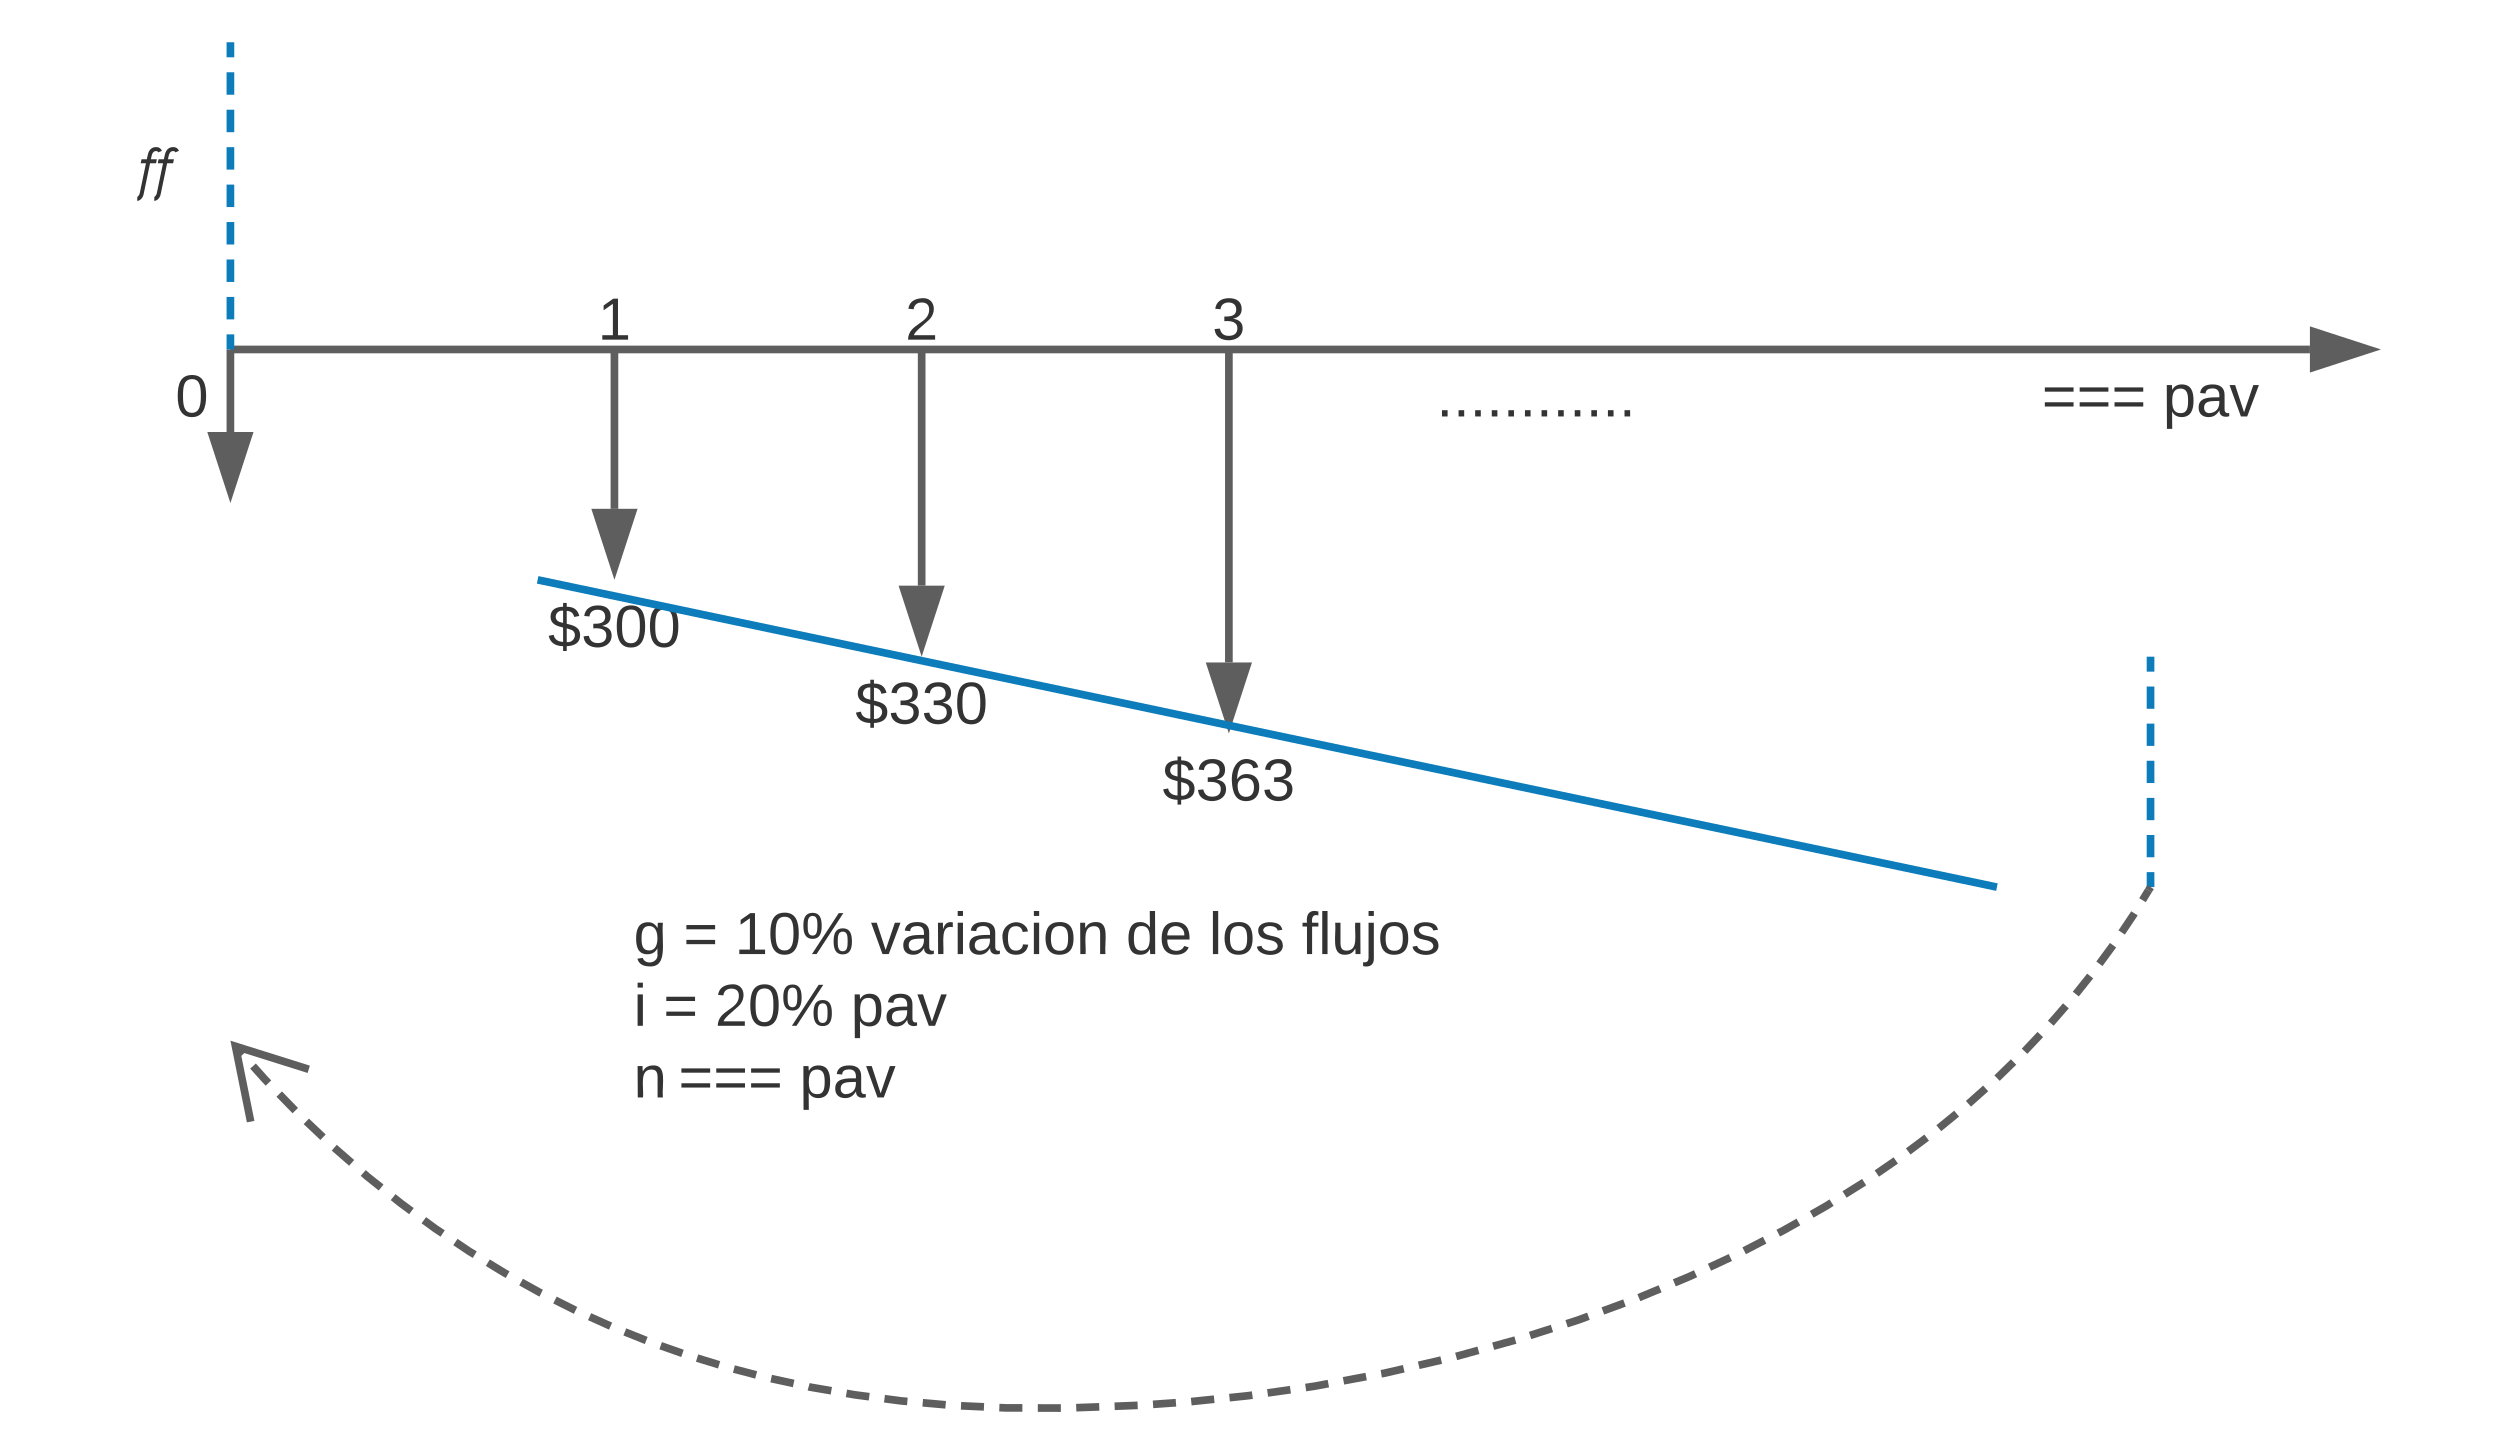 <svg xmlns="http://www.w3.org/2000/svg" xmlns:xlink="http://www.w3.org/1999/xlink" xmlns:lucid="lucid" width="651" height="377.66"><g transform="translate(0 -29)" lucid:page-tab-id="0_0"><path d="M0 0h1870.4v1323.2H0z" fill="#fff"/><path d="M61 120h540.5M61.03 120H60" stroke="#5e5e5e" stroke-width="2" fill="none"/><path d="M616.76 120l-14.26 4.64v-9.28z" stroke="#5e5e5e" stroke-width="2" fill="#5e5e5e"/><path d="M160 121v40.5M160 121.03V120" stroke="#5e5e5e" stroke-width="2" fill="none"/><path d="M160 176.76l-4.64-14.26h9.28z" stroke="#5e5e5e" stroke-width="2" fill="#5e5e5e"/><path d="M240 121v60.5M240 121.03V120" stroke="#5e5e5e" stroke-width="2" fill="none"/><path d="M240 196.76l-4.64-14.26h9.28z" stroke="#5e5e5e" stroke-width="2" fill="#5e5e5e"/><path d="M320 121v80.5M320 121.03V120" stroke="#5e5e5e" stroke-width="2" fill="none"/><path d="M320 216.76l-4.64-14.26h9.28z" stroke="#5e5e5e" stroke-width="2" fill="#5e5e5e"/><path d="M140 186c0-3.3 2.7-6 6-6h28c3.3 0 6 2.7 6 6v8c0 3.3-2.7 6-6 6h-28c-3.3 0-6-2.7-6-6z" stroke="#000" stroke-opacity="0" stroke-width="3" fill="#fff" fill-opacity="0"/><use xlink:href="#a" transform="matrix(1,0,0,1,145,185) translate(-2.284 12.444)"/><path d="M200 206c0-3.3 2.7-6 6-6h68c3.3 0 6 2.7 6 6v8c0 3.3-2.7 6-6 6h-68c-3.3 0-6-2.7-6-6z" stroke="#000" stroke-opacity="0" stroke-width="3" fill="#fff" fill-opacity="0"/><use xlink:href="#b" transform="matrix(1,0,0,1,205,205) translate(17.716 12.444)"/><path d="M280 226c0-3.3 2.7-6 6-6h68c3.3 0 6 2.7 6 6v8c0 3.3-2.7 6-6 6h-68c-3.3 0-6-2.7-6-6z" stroke="#000" stroke-opacity="0" stroke-width="3" fill="#fff" fill-opacity="0"/><use xlink:href="#c" transform="matrix(1,0,0,1,285,225) translate(17.716 12.444)"/><path d="M140.98 180.2l378.04 79.6M141 180.2l-1-.2M519 259.8l1 .2" stroke="#0c7cba" stroke-width="2" fill="none"/><path d="M160 266c0-3.3 2.7-6 6-6h228c3.3 0 6 2.7 6 6v8c0 3.3-2.7 6-6 6H166c-3.3 0-6-2.7-6-6z" stroke="#000" stroke-opacity="0" stroke-width="3" fill="#fff" fill-opacity="0"/><use xlink:href="#d" transform="matrix(1,0,0,1,165,265) translate(0 12.444)"/><use xlink:href="#e" transform="matrix(1,0,0,1,165,265) translate(12.963 12.444)"/><use xlink:href="#f" transform="matrix(1,0,0,1,165,265) translate(26.358 12.444)"/><use xlink:href="#g" transform="matrix(1,0,0,1,165,265) translate(61.79 12.444)"/><use xlink:href="#h" transform="matrix(1,0,0,1,165,265) translate(128.204 12.444)"/><use xlink:href="#i" transform="matrix(1,0,0,1,165,265) translate(149.809 12.444)"/><use xlink:href="#j" transform="matrix(1,0,0,1,165,265) translate(173.963 12.444)"/><use xlink:href="#k" transform="matrix(1,0,0,1,165,265) translate(0 31.111)"/><use xlink:href="#e" transform="matrix(1,0,0,1,165,265) translate(7.735 31.111)"/><use xlink:href="#l" transform="matrix(1,0,0,1,165,265) translate(21.13 31.111)"/><use xlink:href="#m" transform="matrix(1,0,0,1,165,265) translate(56.562 31.111)"/><use xlink:href="#n" transform="matrix(1,0,0,1,165,265) translate(0 49.778)"/><use xlink:href="#o" transform="matrix(1,0,0,1,165,265) translate(11.667 49.778)"/><use xlink:href="#p" transform="matrix(1,0,0,1,165,265) translate(43.21 49.778)"/><path d="M560 201v2.9m0 3.87v5.8m0 3.86v5.8m0 3.87v5.8m0 3.87v5.8m0 3.86v5.8m0 3.87v2.9M560 201.03V200M560 258.97V260" stroke="#0c7cba" stroke-width="2" fill="none"/><path d="M20 66c0-3.3 2.7-6 6-6h28c3.3 0 6 2.7 6 6v8c0 3.3-2.7 6-6 6H26c-3.3 0-6-2.7-6-6z" stroke="#000" stroke-opacity="0" stroke-width="3" fill="#fff" fill-opacity="0"/><use xlink:href="#q" transform="matrix(1,0,0,1,25,65) translate(10.557 13.117)"/><path d="M40 126c0-3.3 2.7-6 6-6h8c3.3 0 6 2.7 6 6v8c0 3.3-2.7 6-6 6h-8c-3.3 0-6-2.7-6-6z" stroke="#000" stroke-opacity="0" stroke-width="3" fill="#fff" fill-opacity="0"/><use xlink:href="#r" transform="matrix(1,0,0,1,45,125) translate(0.679 12.444)"/><path d="M140 106c0-3.3 2.7-6 6-6h28c3.3 0 6 2.7 6 6v8c0 3.3-2.7 6-6 6h-28c-3.3 0-6-2.7-6-6z" stroke="#000" stroke-opacity="0" stroke-width="3" fill="#fff" fill-opacity="0"/><use xlink:href="#s" transform="matrix(1,0,0,1,145,105) translate(10.679 12.444)"/><path d="M220 106c0-3.3 2.7-6 6-6h28c3.3 0 6 2.7 6 6v8c0 3.3-2.7 6-6 6h-28c-3.3 0-6-2.7-6-6z" stroke="#000" stroke-opacity="0" stroke-width="3" fill="#fff" fill-opacity="0"/><use xlink:href="#t" transform="matrix(1,0,0,1,225,105) translate(10.679 12.444)"/><path d="M300 106c0-3.3 2.7-6 6-6h28c3.3 0 6 2.7 6 6v8c0 3.3-2.7 6-6 6h-28c-3.3 0-6-2.7-6-6z" stroke="#000" stroke-opacity="0" stroke-width="3" fill="#fff" fill-opacity="0"/><use xlink:href="#u" transform="matrix(1,0,0,1,305,105) translate(10.679 12.444)"/><path d="M60 121v20.5M60 121.03V120" stroke="#5e5e5e" stroke-width="2" fill="none"/><path d="M60 156.76l-4.64-14.26h9.28z" stroke="#5e5e5e" stroke-width="2" fill="#5e5e5e"/><path d="M60 41v2.92m0 3.9v5.85m0 3.9v5.85m0 3.9v5.85m0 3.9v5.85m0 3.9v5.85m0 3.9v5.85m0 3.9v5.85m0 3.9V119M60 41.03V40M60 118.97V120" stroke="#0c7cba" stroke-width="2" fill="none"/><path d="M360 126c0-3.3 2.7-6 6-6h68c3.3 0 6 2.7 6 6v8c0 3.3-2.7 6-6 6h-68c-3.3 0-6-2.7-6-6z" stroke="#000" stroke-opacity="0" stroke-width="3" fill="#fff" fill-opacity="0"/><g><use xlink:href="#v" transform="matrix(1,0,0,1,365,125) translate(9.074 12.444)"/></g><path d="M520 126c0-3.3 2.7-6 6-6h68c3.3 0 6 2.7 6 6v8c0 3.3-2.7 6-6 6h-68c-3.3 0-6-2.7-6-6z" stroke="#000" stroke-opacity="0" stroke-width="3" fill="#fff" fill-opacity="0"/><g><use xlink:href="#w" transform="matrix(1,0,0,1,525,125) translate(6.698 12.444)"/><use xlink:href="#p" transform="matrix(1,0,0,1,525,125) translate(38.241 12.444)"/></g><path d="M61.2 301.36l2 2.24m2.68 3l3.05 3.4.98 1.02m2.8 2.88l4.18 4.3m2.87 2.8l4.36 4.13m2.92 2.73l4.53 3.95m3.02 2.63l.93.82 3.72 2.97m3.13 2.5l2 1.6 2.77 2.04m3.23 2.37l2.9 2.13 2 1.33m3.32 2.22l3.64 2.45 1.4.84m3.4 2.1l4.26 2.6.9.5m3.5 1.94l4.76 2.65.48.23m3.58 1.8l5.25 2.63.12.06m3.65 1.64l5.47 2.46m3.7 1.5l5.58 2.24m3.76 1.36l5.68 2m3.8 1.22l5.74 1.76m3.85 1.1l5.8 1.52m3.9.97l5.86 1.26m3.9.85l.36.1 5.55.95m3.94.68l2.1.37 3.83.5m3.97.52l4.42.58 1.54.13m4 .35l5.97.53m4 .26l5.98.27m4 .2l1.7.07h4.3m4.02.03l6 .02m4-.1l6-.22m4-.15l6-.24m4-.26l5.97-.42m3.98-.3l5.98-.62m3.98-.4l4.78-.5 1.18-.16m3.96-.57l5.95-.84m3.97-.57l2.33-.35 3.58-.67m3.94-.73l5.9-1.1m3.93-.74l.6-.1 5.26-1.2m3.9-.9l5.86-1.36m3.88-.95l5.8-1.6m3.85-1.06l5.78-1.6m3.82-1.2l5.7-1.82m3.82-1.23l3.04-.98 2.64-.97m3.76-1.38l5.63-2.07m3.74-1.4l5.54-2.3m3.7-1.55l3.83-1.6 1.7-.77m3.62-1.7l5.44-2.53m3.6-1.75l5.33-2.76m3.54-1.84l1.53-.8 3.72-2.1m3.46-2l3.82-2.18 1.36-.86m3.38-2.13l5.1-3.2m3.3-2.25l4.93-3.4m3.25-2.35l4.8-3.6m3.16-2.45l4.64-3.8m3.08-2.56l4.48-4m2.97-2.68l4.3-4.2m2.86-2.8l4.1-4.35m2.73-2.95l3.94-4.53m2.57-3.06l3.75-4.7m2.4-3.18l3.55-4.84m2.25-3.32l3.04-4.54.28-.45m2.1-3.42l1.56-2.55" stroke="#5e5e5e" stroke-width="2" fill="none"/><path d="M80.4 307.45l-19.08-6 3.95 19.62M559.46 260.87l.54-.87" stroke="#5e5e5e" stroke-width="2" fill="none"/><defs><path fill="#333" d="M194-70c0 46-34 64-81 66v29H91V-4C42-5 12-27 4-67l30-6c5 28 25 41 57 43v-87c-38-9-76-20-76-67 1-42 33-58 76-59v-23h22v23c45 0 67 20 76 56l-31 6c-5-23-18-35-45-37v78c41 10 81 20 81 70zm-81 41c51 7 71-66 19-77-6-2-12-4-19-6v83zM91-219c-47-6-63 57-18 69 6 2 12 3 18 5v-74" id="x"/><path fill="#333" d="M126-127c33 6 58 20 58 59 0 88-139 92-164 29-3-8-5-16-6-25l32-3c6 27 21 44 54 44 32 0 52-15 52-46 0-38-36-46-79-43v-28c39 1 72-4 72-42 0-27-17-43-46-43-28 0-47 15-49 41l-32-3c6-42 35-63 81-64 48-1 79 21 79 65 0 36-21 52-52 59" id="y"/><path fill="#333" d="M101-251c68 0 85 55 85 127S166 4 100 4C33 4 14-52 14-124c0-73 17-127 87-127zm-1 229c47 0 54-49 54-102s-4-102-53-102c-51 0-55 48-55 102 0 53 5 102 54 102" id="z"/><g id="a"><use transform="matrix(0.043,0,0,0.043,0,0)" xlink:href="#x"/><use transform="matrix(0.043,0,0,0.043,8.642,0)" xlink:href="#y"/><use transform="matrix(0.043,0,0,0.043,17.284,0)" xlink:href="#z"/><use transform="matrix(0.043,0,0,0.043,25.926,0)" xlink:href="#z"/></g><g id="b"><use transform="matrix(0.043,0,0,0.043,0,0)" xlink:href="#x"/><use transform="matrix(0.043,0,0,0.043,8.642,0)" xlink:href="#y"/><use transform="matrix(0.043,0,0,0.043,17.284,0)" xlink:href="#y"/><use transform="matrix(0.043,0,0,0.043,25.926,0)" xlink:href="#z"/></g><path fill="#333" d="M110-160c48 1 74 30 74 79 0 53-28 85-80 85-65 0-83-55-86-122-5-90 50-162 133-122 14 7 22 21 27 39l-31 6c-5-40-67-38-82-6-9 19-15 44-15 74 11-20 30-34 60-33zm-7 138c34 0 49-23 49-58s-16-56-50-56c-29 0-50 16-49 49 1 36 15 65 50 65" id="A"/><g id="c"><use transform="matrix(0.043,0,0,0.043,0,0)" xlink:href="#x"/><use transform="matrix(0.043,0,0,0.043,8.642,0)" xlink:href="#y"/><use transform="matrix(0.043,0,0,0.043,17.284,0)" xlink:href="#A"/><use transform="matrix(0.043,0,0,0.043,25.926,0)" xlink:href="#y"/></g><path fill="#333" d="M177-190C167-65 218 103 67 71c-23-6-38-20-44-43l32-5c15 47 100 32 89-28v-30C133-14 115 1 83 1 29 1 15-40 15-95c0-56 16-97 71-98 29-1 48 16 59 35 1-10 0-23 2-32h30zM94-22c36 0 50-32 50-73 0-42-14-75-50-75-39 0-46 34-46 75s6 73 46 73" id="B"/><use transform="matrix(0.043,0,0,0.043,0,0)" xlink:href="#B" id="d"/><path fill="#333" d="M18-150v-26h174v26H18zm0 90v-26h174v26H18" id="C"/><use transform="matrix(0.043,0,0,0.043,0,0)" xlink:href="#C" id="e"/><path fill="#333" d="M27 0v-27h64v-190l-56 39v-29l58-41h29v221h61V0H27" id="D"/><path fill="#333" d="M252-156c43 0 55 33 55 80 0 46-13 78-56 78-42 0-55-33-55-78 0-48 12-80 56-80zM93 0H65l162-248h28zM13-171c-1-47 13-79 56-79s55 33 55 79-13 79-55 79c-43 0-56-33-56-79zM251-17c28 0 30-29 30-59 0-31-1-60-29-60-29 0-31 29-31 60 0 29 2 59 30 59zM69-112c27 0 28-30 29-59 0-31-1-60-29-60-29 0-30 30-30 60s2 59 30 59" id="E"/><g id="f"><use transform="matrix(0.043,0,0,0.043,0,0)" xlink:href="#D"/><use transform="matrix(0.043,0,0,0.043,8.642,0)" xlink:href="#z"/><use transform="matrix(0.043,0,0,0.043,17.284,0)" xlink:href="#E"/></g><path fill="#333" d="M108 0H70L1-190h34L89-25l56-165h34" id="F"/><path fill="#333" d="M141-36C126-15 110 5 73 4 37 3 15-17 15-53c-1-64 63-63 125-63 3-35-9-54-41-54-24 1-41 7-42 31l-33-3c5-37 33-52 76-52 45 0 72 20 72 64v82c-1 20 7 32 28 27v20c-31 9-61-2-59-35zM48-53c0 20 12 33 32 33 41-3 63-29 60-74-43 2-92-5-92 41" id="G"/><path fill="#333" d="M114-163C36-179 61-72 57 0H25l-1-190h30c1 12-1 29 2 39 6-27 23-49 58-41v29" id="H"/><path fill="#333" d="M24-231v-30h32v30H24zM24 0v-190h32V0H24" id="I"/><path fill="#333" d="M96-169c-40 0-48 33-48 73s9 75 48 75c24 0 41-14 43-38l32 2c-6 37-31 61-74 61-59 0-76-41-82-99-10-93 101-131 147-64 4 7 5 14 7 22l-32 3c-4-21-16-35-41-35" id="J"/><path fill="#333" d="M100-194c62-1 85 37 85 99 1 63-27 99-86 99S16-35 15-95c0-66 28-99 85-99zM99-20c44 1 53-31 53-75 0-43-8-75-51-75s-53 32-53 75 10 74 51 75" id="K"/><path fill="#333" d="M117-194c89-4 53 116 60 194h-32v-121c0-31-8-49-39-48C34-167 62-67 57 0H25l-1-190h30c1 10-1 24 2 32 11-22 29-35 61-36" id="L"/><g id="g"><use transform="matrix(0.043,0,0,0.043,0,0)" xlink:href="#F"/><use transform="matrix(0.043,0,0,0.043,7.778,0)" xlink:href="#G"/><use transform="matrix(0.043,0,0,0.043,16.42,0)" xlink:href="#H"/><use transform="matrix(0.043,0,0,0.043,21.562,0)" xlink:href="#I"/><use transform="matrix(0.043,0,0,0.043,24.975,0)" xlink:href="#G"/><use transform="matrix(0.043,0,0,0.043,33.617,0)" xlink:href="#J"/><use transform="matrix(0.043,0,0,0.043,41.395,0)" xlink:href="#I"/><use transform="matrix(0.043,0,0,0.043,44.809,0)" xlink:href="#K"/><use transform="matrix(0.043,0,0,0.043,53.451,0)" xlink:href="#L"/></g><path fill="#333" d="M85-194c31 0 48 13 60 33l-1-100h32l1 261h-30c-2-10 0-23-3-31C134-8 116 4 85 4 32 4 16-35 15-94c0-66 23-100 70-100zm9 24c-40 0-46 34-46 75 0 40 6 74 45 74 42 0 51-32 51-76 0-42-9-74-50-73" id="M"/><path fill="#333" d="M100-194c63 0 86 42 84 106H49c0 40 14 67 53 68 26 1 43-12 49-29l28 8c-11 28-37 45-77 45C44 4 14-33 15-96c1-61 26-98 85-98zm52 81c6-60-76-77-97-28-3 7-6 17-6 28h103" id="N"/><g id="h"><use transform="matrix(0.043,0,0,0.043,0,0)" xlink:href="#M"/><use transform="matrix(0.043,0,0,0.043,8.642,0)" xlink:href="#N"/></g><path fill="#333" d="M24 0v-261h32V0H24" id="O"/><path fill="#333" d="M135-143c-3-34-86-38-87 0 15 53 115 12 119 90S17 21 10-45l28-5c4 36 97 45 98 0-10-56-113-15-118-90-4-57 82-63 122-42 12 7 21 19 24 35" id="P"/><g id="i"><use transform="matrix(0.043,0,0,0.043,0,0)" xlink:href="#O"/><use transform="matrix(0.043,0,0,0.043,3.414,0)" xlink:href="#K"/><use transform="matrix(0.043,0,0,0.043,12.056,0)" xlink:href="#P"/></g><path fill="#333" d="M101-234c-31-9-42 10-38 44h38v23H63V0H32v-167H5v-23h27c-7-52 17-82 69-68v24" id="Q"/><path fill="#333" d="M84 4C-5 8 30-112 23-190h32v120c0 31 7 50 39 49 72-2 45-101 50-169h31l1 190h-30c-1-10 1-25-2-33-11 22-28 36-60 37" id="R"/><path fill="#333" d="M24-231v-30h32v30H24zM-9 49c24 4 33-6 33-30v-209h32V24c2 40-23 58-65 49V49" id="S"/><g id="j"><use transform="matrix(0.043,0,0,0.043,0,0)" xlink:href="#Q"/><use transform="matrix(0.043,0,0,0.043,4.321,0)" xlink:href="#O"/><use transform="matrix(0.043,0,0,0.043,7.735,0)" xlink:href="#R"/><use transform="matrix(0.043,0,0,0.043,16.377,0)" xlink:href="#S"/><use transform="matrix(0.043,0,0,0.043,19.79,0)" xlink:href="#K"/><use transform="matrix(0.043,0,0,0.043,28.432,0)" xlink:href="#P"/></g><use transform="matrix(0.043,0,0,0.043,0,0)" xlink:href="#I" id="k"/><path fill="#333" d="M101-251c82-7 93 87 43 132L82-64C71-53 59-42 53-27h129V0H18c2-99 128-94 128-182 0-28-16-43-45-43s-46 15-49 41l-32-3c6-41 34-60 81-64" id="T"/><g id="l"><use transform="matrix(0.043,0,0,0.043,0,0)" xlink:href="#T"/><use transform="matrix(0.043,0,0,0.043,8.642,0)" xlink:href="#z"/><use transform="matrix(0.043,0,0,0.043,17.284,0)" xlink:href="#E"/></g><path fill="#333" d="M115-194c55 1 70 41 70 98S169 2 115 4C84 4 66-9 55-30l1 105H24l-1-265h31l2 30c10-21 28-34 59-34zm-8 174c40 0 45-34 45-75s-6-73-45-74c-42 0-51 32-51 76 0 43 10 73 51 73" id="U"/><g id="m"><use transform="matrix(0.043,0,0,0.043,0,0)" xlink:href="#U"/><use transform="matrix(0.043,0,0,0.043,8.642,0)" xlink:href="#G"/><use transform="matrix(0.043,0,0,0.043,17.284,0)" xlink:href="#F"/></g><use transform="matrix(0.043,0,0,0.043,0,0)" xlink:href="#L" id="n"/><g id="o"><use transform="matrix(0.043,0,0,0.043,0,0)" xlink:href="#C"/><use transform="matrix(0.043,0,0,0.043,9.074,0)" xlink:href="#C"/><use transform="matrix(0.043,0,0,0.043,18.148,0)" xlink:href="#C"/></g><g id="p"><use transform="matrix(0.043,0,0,0.043,0,0)" xlink:href="#U"/><use transform="matrix(0.043,0,0,0.043,8.642,0)" xlink:href="#G"/><use transform="matrix(0.043,0,0,0.043,17.284,0)" xlink:href="#F"/></g><path fill="#333" d="M162-956h172c27-126 45-202 56-228 43-96 120-168 248-168 93 0 156 41 187 124l-120 48c-9-29-32-43-71-43-58 0-100 34-127 101-7 17-21 72-40 166h195l-27 130H440L230 182c-17 98-104 218-210 216l5-129c42-28 69-69 80-122l202-973H135" id="V"/><g id="q"><use transform="matrix(0.008,0,0,0.008,0,0)" xlink:href="#V"/><use transform="matrix(0.008,0,0,0.008,4.443,0)" xlink:href="#V"/></g><use transform="matrix(0.043,0,0,0.043,0,0)" xlink:href="#z" id="r"/><use transform="matrix(0.043,0,0,0.043,0,0)" xlink:href="#D" id="s"/><use transform="matrix(0.043,0,0,0.043,0,0)" xlink:href="#T" id="t"/><use transform="matrix(0.043,0,0,0.043,0,0)" xlink:href="#y" id="u"/><path fill="#333" d="M33 0v-38h34V0H33" id="W"/><g id="v"><use transform="matrix(0.043,0,0,0.043,0,0)" xlink:href="#W"/><use transform="matrix(0.043,0,0,0.043,4.321,0)" xlink:href="#W"/><use transform="matrix(0.043,0,0,0.043,8.642,0)" xlink:href="#W"/><use transform="matrix(0.043,0,0,0.043,12.963,0)" xlink:href="#W"/><use transform="matrix(0.043,0,0,0.043,17.284,0)" xlink:href="#W"/><use transform="matrix(0.043,0,0,0.043,21.605,0)" xlink:href="#W"/><use transform="matrix(0.043,0,0,0.043,25.926,0)" xlink:href="#W"/><use transform="matrix(0.043,0,0,0.043,30.247,0)" xlink:href="#W"/><use transform="matrix(0.043,0,0,0.043,34.568,0)" xlink:href="#W"/><use transform="matrix(0.043,0,0,0.043,38.889,0)" xlink:href="#W"/><use transform="matrix(0.043,0,0,0.043,43.21,0)" xlink:href="#W"/><use transform="matrix(0.043,0,0,0.043,47.531,0)" xlink:href="#W"/></g><g id="w"><use transform="matrix(0.043,0,0,0.043,0,0)" xlink:href="#C"/><use transform="matrix(0.043,0,0,0.043,9.074,0)" xlink:href="#C"/><use transform="matrix(0.043,0,0,0.043,18.148,0)" xlink:href="#C"/></g></defs></g></svg>